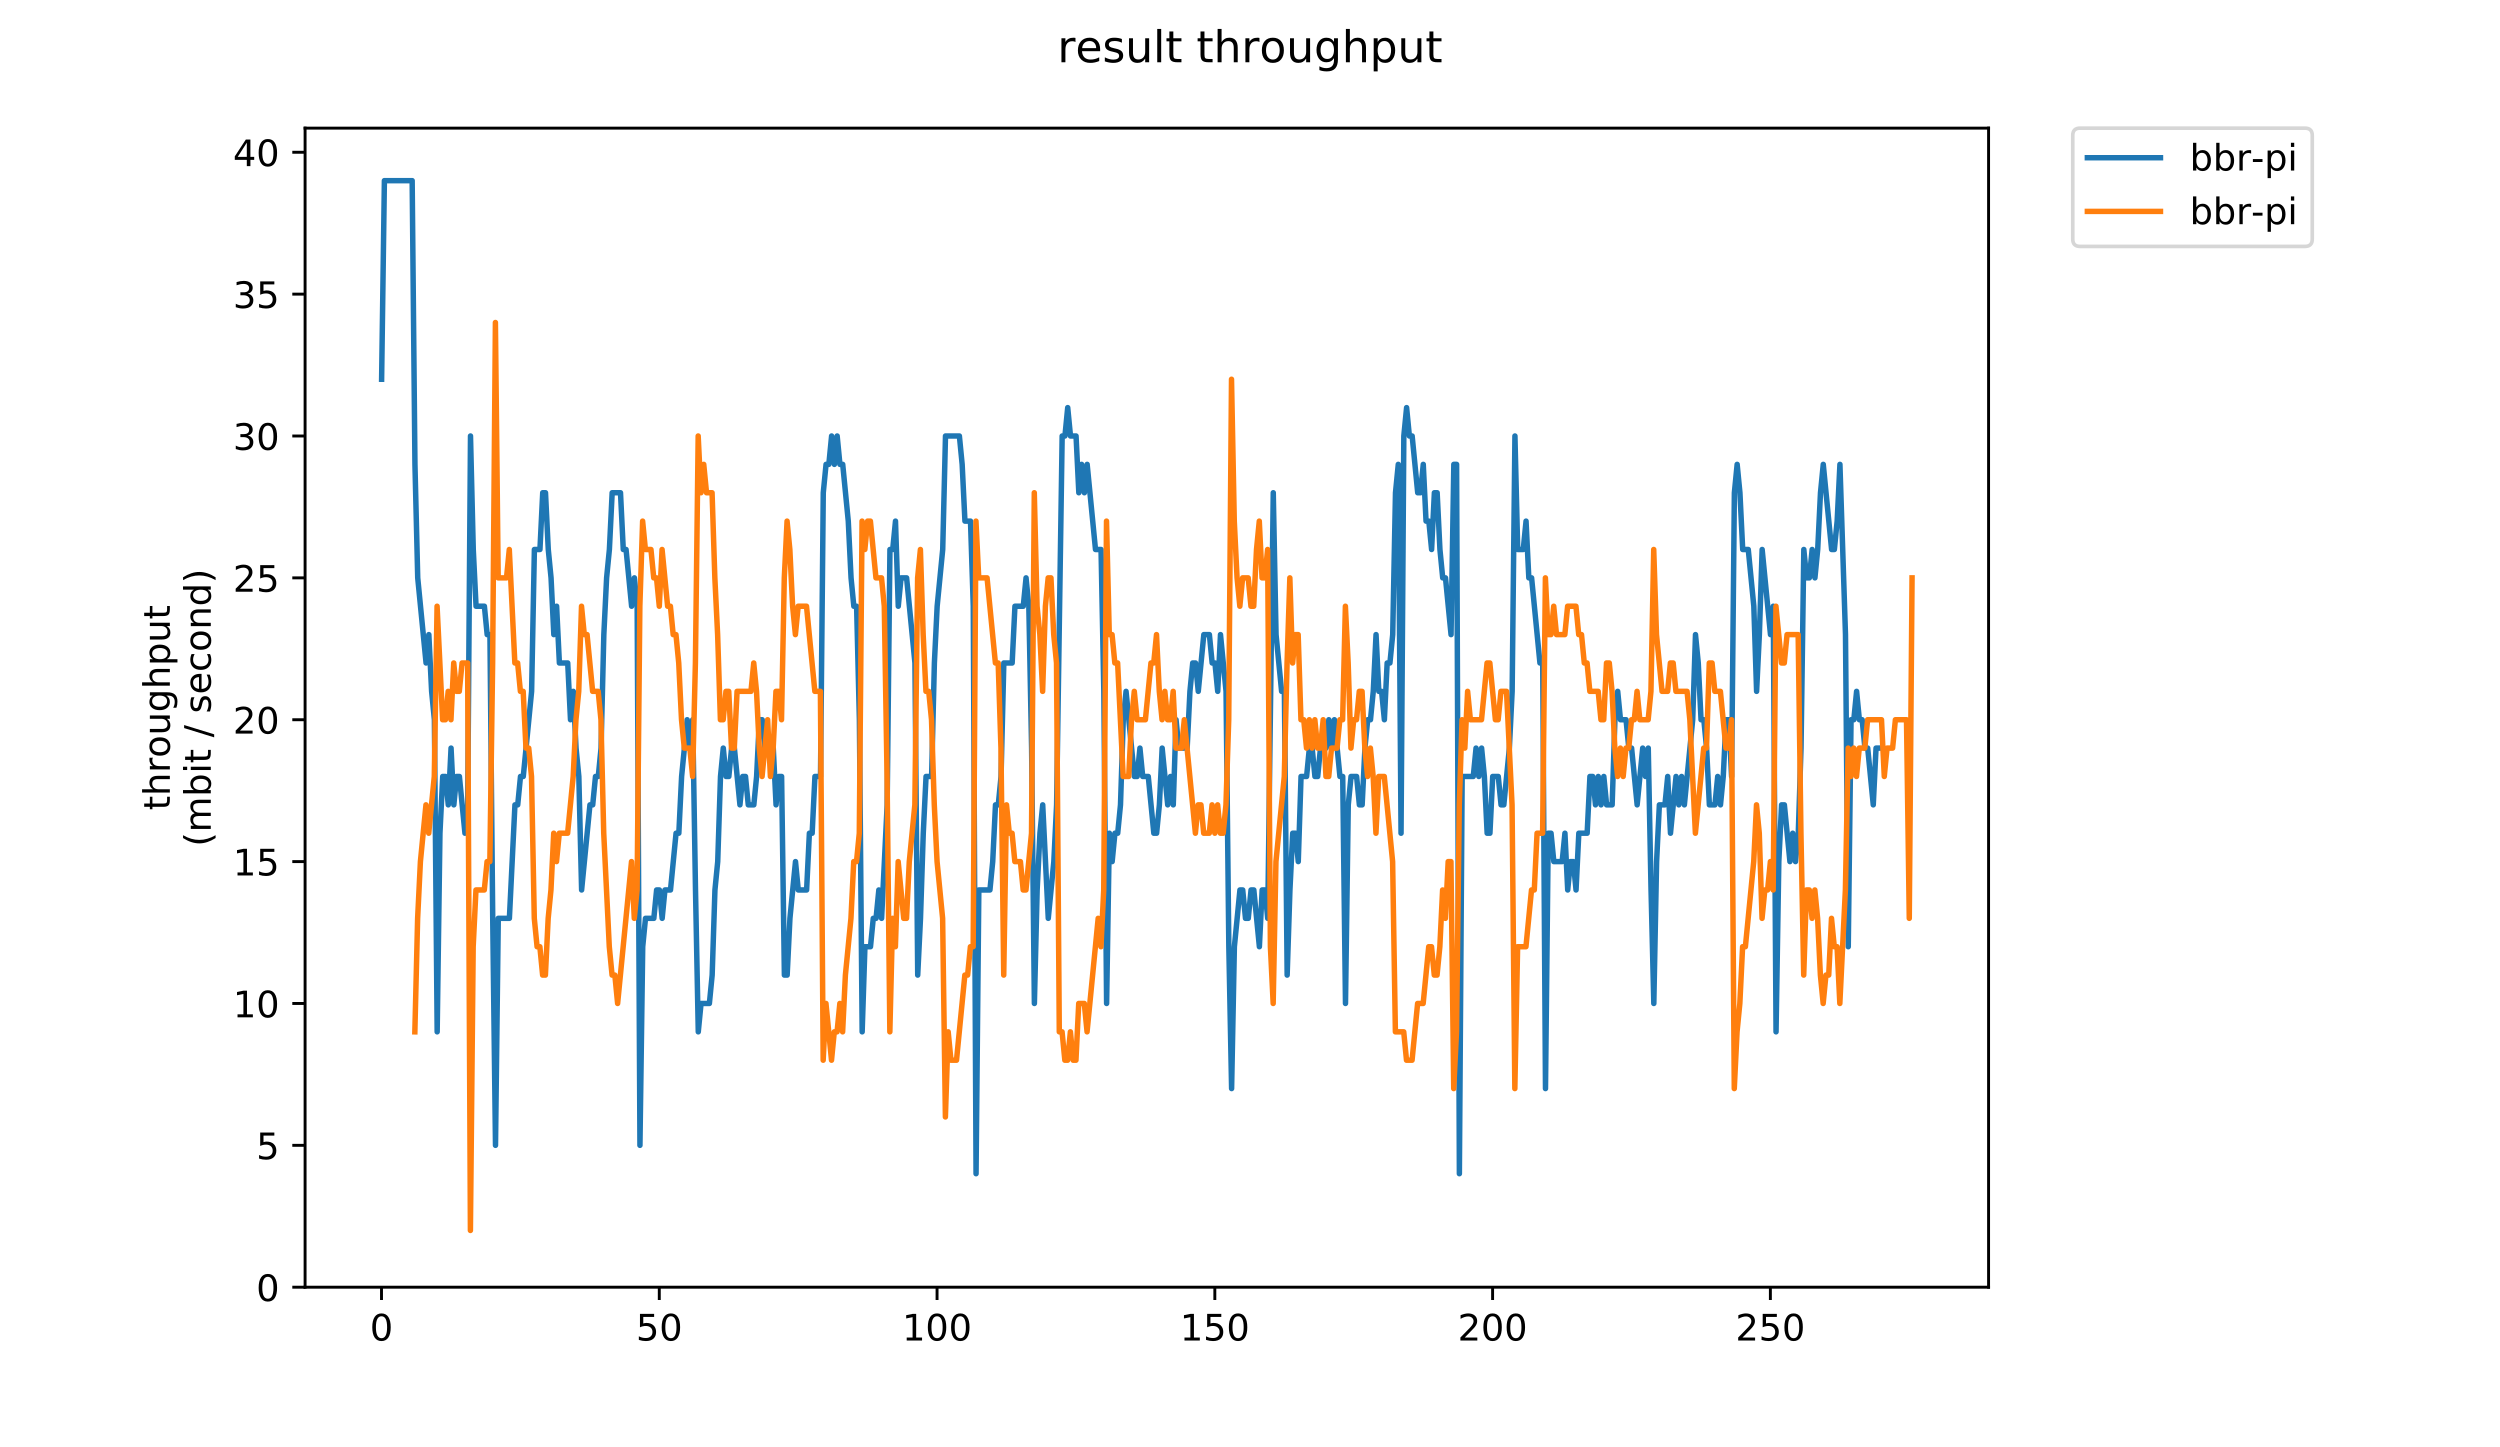 <?xml version="1.0" encoding="utf-8" standalone="no"?>
<!DOCTYPE svg PUBLIC "-//W3C//DTD SVG 1.1//EN"
  "http://www.w3.org/Graphics/SVG/1.1/DTD/svg11.dtd">
<!-- Created with matplotlib (https://matplotlib.org/) -->
<svg height="396pt" version="1.1" viewBox="0 0 684 396" width="684pt" xmlns="http://www.w3.org/2000/svg" xmlns:xlink="http://www.w3.org/1999/xlink">
 <defs>
  <style type="text/css">
*{stroke-linecap:butt;stroke-linejoin:round;}
  </style>
 </defs>
 <g id="figure_1">
  <g id="patch_1">
   <path d="M 0 396 
L 684 396 
L 684 0 
L 0 0 
z
" style="fill:#ffffff;"/>
  </g>
  <g id="axes_1">
   <g id="patch_2">
    <path d="M 83.472 352.174 
L 544.074 352.174 
L 544.074 35.062 
L 83.472 35.062 
z
" style="fill:#ffffff;"/>
   </g>
   <g id="matplotlib.axis_1">
    <g id="xtick_1">
     <g id="line2d_1">
      <defs>
       <path d="M 0 0 
L 0 3.5 
" id="m3397e64ecf" style="stroke:#000000;stroke-width:0.8;"/>
      </defs>
      <g>
       <use style="stroke:#000000;stroke-width:0.8;" x="104.38" xlink:href="#m3397e64ecf" y="352.174"/>
      </g>
     </g>
     <g id="text_1">
      <!-- 0 -->
      <defs>
       <path d="M 31.781 66.406 
Q 24.172 66.406 20.328 58.906 
Q 16.5 51.422 16.5 36.375 
Q 16.5 21.391 20.328 13.891 
Q 24.172 6.391 31.781 6.391 
Q 39.453 6.391 43.281 13.891 
Q 47.125 21.391 47.125 36.375 
Q 47.125 51.422 43.281 58.906 
Q 39.453 66.406 31.781 66.406 
z
M 31.781 74.219 
Q 44.047 74.219 50.516 64.516 
Q 56.984 54.828 56.984 36.375 
Q 56.984 17.969 50.516 8.266 
Q 44.047 -1.422 31.781 -1.422 
Q 19.531 -1.422 13.062 8.266 
Q 6.594 17.969 6.594 36.375 
Q 6.594 54.828 13.062 64.516 
Q 19.531 74.219 31.781 74.219 
z
" id="DejaVuSans-48"/>
      </defs>
      <g transform="translate(101.199 366.773)scale(0.1 -0.1)">
       <use xlink:href="#DejaVuSans-48"/>
      </g>
     </g>
    </g>
    <g id="xtick_2">
     <g id="line2d_2">
      <g>
       <use style="stroke:#000000;stroke-width:0.8;" x="180.379" xlink:href="#m3397e64ecf" y="352.174"/>
      </g>
     </g>
     <g id="text_2">
      <!-- 50 -->
      <defs>
       <path d="M 10.797 72.906 
L 49.516 72.906 
L 49.516 64.594 
L 19.828 64.594 
L 19.828 46.734 
Q 21.969 47.469 24.109 47.828 
Q 26.266 48.188 28.422 48.188 
Q 40.625 48.188 47.75 41.5 
Q 54.891 34.812 54.891 23.391 
Q 54.891 11.625 47.562 5.094 
Q 40.234 -1.422 26.906 -1.422 
Q 22.312 -1.422 17.547 -0.641 
Q 12.797 0.141 7.719 1.703 
L 7.719 11.625 
Q 12.109 9.234 16.797 8.062 
Q 21.484 6.891 26.703 6.891 
Q 35.156 6.891 40.078 11.328 
Q 45.016 15.766 45.016 23.391 
Q 45.016 31 40.078 35.438 
Q 35.156 39.891 26.703 39.891 
Q 22.75 39.891 18.812 39.016 
Q 14.891 38.141 10.797 36.281 
z
" id="DejaVuSans-53"/>
      </defs>
      <g transform="translate(174.016 366.773)scale(0.1 -0.1)">
       <use xlink:href="#DejaVuSans-53"/>
       <use x="63.623" xlink:href="#DejaVuSans-48"/>
      </g>
     </g>
    </g>
    <g id="xtick_3">
     <g id="line2d_3">
      <g>
       <use style="stroke:#000000;stroke-width:0.8;" x="256.378" xlink:href="#m3397e64ecf" y="352.174"/>
      </g>
     </g>
     <g id="text_3">
      <!-- 100 -->
      <defs>
       <path d="M 12.406 8.297 
L 28.516 8.297 
L 28.516 63.922 
L 10.984 60.406 
L 10.984 69.391 
L 28.422 72.906 
L 38.281 72.906 
L 38.281 8.297 
L 54.391 8.297 
L 54.391 0 
L 12.406 0 
z
" id="DejaVuSans-49"/>
      </defs>
      <g transform="translate(246.834 366.773)scale(0.1 -0.1)">
       <use xlink:href="#DejaVuSans-49"/>
       <use x="63.623" xlink:href="#DejaVuSans-48"/>
       <use x="127.246" xlink:href="#DejaVuSans-48"/>
      </g>
     </g>
    </g>
    <g id="xtick_4">
     <g id="line2d_4">
      <g>
       <use style="stroke:#000000;stroke-width:0.8;" x="332.377" xlink:href="#m3397e64ecf" y="352.174"/>
      </g>
     </g>
     <g id="text_4">
      <!-- 150 -->
      <g transform="translate(322.833 366.773)scale(0.1 -0.1)">
       <use xlink:href="#DejaVuSans-49"/>
       <use x="63.623" xlink:href="#DejaVuSans-53"/>
       <use x="127.246" xlink:href="#DejaVuSans-48"/>
      </g>
     </g>
    </g>
    <g id="xtick_5">
     <g id="line2d_5">
      <g>
       <use style="stroke:#000000;stroke-width:0.8;" x="408.376" xlink:href="#m3397e64ecf" y="352.174"/>
      </g>
     </g>
     <g id="text_5">
      <!-- 200 -->
      <defs>
       <path d="M 19.188 8.297 
L 53.609 8.297 
L 53.609 0 
L 7.328 0 
L 7.328 8.297 
Q 12.938 14.109 22.625 23.891 
Q 32.328 33.688 34.812 36.531 
Q 39.547 41.844 41.422 45.531 
Q 43.312 49.219 43.312 52.781 
Q 43.312 58.594 39.234 62.25 
Q 35.156 65.922 28.609 65.922 
Q 23.969 65.922 18.812 64.312 
Q 13.672 62.703 7.812 59.422 
L 7.812 69.391 
Q 13.766 71.781 18.938 73 
Q 24.125 74.219 28.422 74.219 
Q 39.75 74.219 46.484 68.547 
Q 53.219 62.891 53.219 53.422 
Q 53.219 48.922 51.531 44.891 
Q 49.859 40.875 45.406 35.406 
Q 44.188 33.984 37.641 27.219 
Q 31.109 20.453 19.188 8.297 
z
" id="DejaVuSans-50"/>
      </defs>
      <g transform="translate(398.832 366.773)scale(0.1 -0.1)">
       <use xlink:href="#DejaVuSans-50"/>
       <use x="63.623" xlink:href="#DejaVuSans-48"/>
       <use x="127.246" xlink:href="#DejaVuSans-48"/>
      </g>
     </g>
    </g>
    <g id="xtick_6">
     <g id="line2d_6">
      <g>
       <use style="stroke:#000000;stroke-width:0.8;" x="484.375" xlink:href="#m3397e64ecf" y="352.174"/>
      </g>
     </g>
     <g id="text_6">
      <!-- 250 -->
      <g transform="translate(474.831 366.773)scale(0.1 -0.1)">
       <use xlink:href="#DejaVuSans-50"/>
       <use x="63.623" xlink:href="#DejaVuSans-53"/>
       <use x="127.246" xlink:href="#DejaVuSans-48"/>
      </g>
     </g>
    </g>
   </g>
   <g id="matplotlib.axis_2">
    <g id="ytick_1">
     <g id="line2d_7">
      <defs>
       <path d="M 0 0 
L -3.5 0 
" id="mb5663cdf4b" style="stroke:#000000;stroke-width:0.8;"/>
      </defs>
      <g>
       <use style="stroke:#000000;stroke-width:0.8;" x="83.472" xlink:href="#mb5663cdf4b" y="352.174"/>
      </g>
     </g>
     <g id="text_7">
      <!-- 0 -->
      <g transform="translate(70.11 355.973)scale(0.1 -0.1)">
       <use xlink:href="#DejaVuSans-48"/>
      </g>
     </g>
    </g>
    <g id="ytick_2">
     <g id="line2d_8">
      <g>
       <use style="stroke:#000000;stroke-width:0.8;" x="83.472" xlink:href="#mb5663cdf4b" y="313.36"/>
      </g>
     </g>
     <g id="text_8">
      <!-- 5 -->
      <g transform="translate(70.11 317.159)scale(0.1 -0.1)">
       <use xlink:href="#DejaVuSans-53"/>
      </g>
     </g>
    </g>
    <g id="ytick_3">
     <g id="line2d_9">
      <g>
       <use style="stroke:#000000;stroke-width:0.8;" x="83.472" xlink:href="#mb5663cdf4b" y="274.546"/>
      </g>
     </g>
     <g id="text_9">
      <!-- 10 -->
      <g transform="translate(63.747 278.345)scale(0.1 -0.1)">
       <use xlink:href="#DejaVuSans-49"/>
       <use x="63.623" xlink:href="#DejaVuSans-48"/>
      </g>
     </g>
    </g>
    <g id="ytick_4">
     <g id="line2d_10">
      <g>
       <use style="stroke:#000000;stroke-width:0.8;" x="83.472" xlink:href="#mb5663cdf4b" y="235.732"/>
      </g>
     </g>
     <g id="text_10">
      <!-- 15 -->
      <g transform="translate(63.747 239.531)scale(0.1 -0.1)">
       <use xlink:href="#DejaVuSans-49"/>
       <use x="63.623" xlink:href="#DejaVuSans-53"/>
      </g>
     </g>
    </g>
    <g id="ytick_5">
     <g id="line2d_11">
      <g>
       <use style="stroke:#000000;stroke-width:0.8;" x="83.472" xlink:href="#mb5663cdf4b" y="196.918"/>
      </g>
     </g>
     <g id="text_11">
      <!-- 20 -->
      <g transform="translate(63.747 200.717)scale(0.1 -0.1)">
       <use xlink:href="#DejaVuSans-50"/>
       <use x="63.623" xlink:href="#DejaVuSans-48"/>
      </g>
     </g>
    </g>
    <g id="ytick_6">
     <g id="line2d_12">
      <g>
       <use style="stroke:#000000;stroke-width:0.8;" x="83.472" xlink:href="#mb5663cdf4b" y="158.103"/>
      </g>
     </g>
     <g id="text_12">
      <!-- 25 -->
      <g transform="translate(63.747 161.903)scale(0.1 -0.1)">
       <use xlink:href="#DejaVuSans-50"/>
       <use x="63.623" xlink:href="#DejaVuSans-53"/>
      </g>
     </g>
    </g>
    <g id="ytick_7">
     <g id="line2d_13">
      <g>
       <use style="stroke:#000000;stroke-width:0.8;" x="83.472" xlink:href="#mb5663cdf4b" y="119.289"/>
      </g>
     </g>
     <g id="text_13">
      <!-- 30 -->
      <defs>
       <path d="M 40.578 39.312 
Q 47.656 37.797 51.625 33 
Q 55.609 28.219 55.609 21.188 
Q 55.609 10.406 48.188 4.484 
Q 40.766 -1.422 27.094 -1.422 
Q 22.516 -1.422 17.656 -0.516 
Q 12.797 0.391 7.625 2.203 
L 7.625 11.719 
Q 11.719 9.328 16.594 8.109 
Q 21.484 6.891 26.812 6.891 
Q 36.078 6.891 40.938 10.547 
Q 45.797 14.203 45.797 21.188 
Q 45.797 27.641 41.281 31.266 
Q 36.766 34.906 28.719 34.906 
L 20.219 34.906 
L 20.219 43.016 
L 29.109 43.016 
Q 36.375 43.016 40.234 45.922 
Q 44.094 48.828 44.094 54.297 
Q 44.094 59.906 40.109 62.906 
Q 36.141 65.922 28.719 65.922 
Q 24.656 65.922 20.016 65.031 
Q 15.375 64.156 9.812 62.312 
L 9.812 71.094 
Q 15.438 72.656 20.344 73.438 
Q 25.25 74.219 29.594 74.219 
Q 40.828 74.219 47.359 69.109 
Q 53.906 64.016 53.906 55.328 
Q 53.906 49.266 50.438 45.094 
Q 46.969 40.922 40.578 39.312 
z
" id="DejaVuSans-51"/>
      </defs>
      <g transform="translate(63.747 123.088)scale(0.1 -0.1)">
       <use xlink:href="#DejaVuSans-51"/>
       <use x="63.623" xlink:href="#DejaVuSans-48"/>
      </g>
     </g>
    </g>
    <g id="ytick_8">
     <g id="line2d_14">
      <g>
       <use style="stroke:#000000;stroke-width:0.8;" x="83.472" xlink:href="#mb5663cdf4b" y="80.475"/>
      </g>
     </g>
     <g id="text_14">
      <!-- 35 -->
      <g transform="translate(63.747 84.274)scale(0.1 -0.1)">
       <use xlink:href="#DejaVuSans-51"/>
       <use x="63.623" xlink:href="#DejaVuSans-53"/>
      </g>
     </g>
    </g>
    <g id="ytick_9">
     <g id="line2d_15">
      <g>
       <use style="stroke:#000000;stroke-width:0.8;" x="83.472" xlink:href="#mb5663cdf4b" y="41.661"/>
      </g>
     </g>
     <g id="text_15">
      <!-- 40 -->
      <defs>
       <path d="M 37.797 64.312 
L 12.891 25.391 
L 37.797 25.391 
z
M 35.203 72.906 
L 47.609 72.906 
L 47.609 25.391 
L 58.016 25.391 
L 58.016 17.188 
L 47.609 17.188 
L 47.609 0 
L 37.797 0 
L 37.797 17.188 
L 4.891 17.188 
L 4.891 26.703 
z
" id="DejaVuSans-52"/>
      </defs>
      <g transform="translate(63.747 45.46)scale(0.1 -0.1)">
       <use xlink:href="#DejaVuSans-52"/>
       <use x="63.623" xlink:href="#DejaVuSans-48"/>
      </g>
     </g>
    </g>
    <g id="text_16">
     <!-- throughput -->
     <defs>
      <path d="M 18.312 70.219 
L 18.312 54.688 
L 36.812 54.688 
L 36.812 47.703 
L 18.312 47.703 
L 18.312 18.016 
Q 18.312 11.328 20.141 9.422 
Q 21.969 7.516 27.594 7.516 
L 36.812 7.516 
L 36.812 0 
L 27.594 0 
Q 17.188 0 13.234 3.875 
Q 9.281 7.766 9.281 18.016 
L 9.281 47.703 
L 2.688 47.703 
L 2.688 54.688 
L 9.281 54.688 
L 9.281 70.219 
z
" id="DejaVuSans-116"/>
      <path d="M 54.891 33.016 
L 54.891 0 
L 45.906 0 
L 45.906 32.719 
Q 45.906 40.484 42.875 44.328 
Q 39.844 48.188 33.797 48.188 
Q 26.516 48.188 22.312 43.547 
Q 18.109 38.922 18.109 30.906 
L 18.109 0 
L 9.078 0 
L 9.078 75.984 
L 18.109 75.984 
L 18.109 46.188 
Q 21.344 51.125 25.703 53.562 
Q 30.078 56 35.797 56 
Q 45.219 56 50.047 50.172 
Q 54.891 44.344 54.891 33.016 
z
" id="DejaVuSans-104"/>
      <path d="M 41.109 46.297 
Q 39.594 47.172 37.812 47.578 
Q 36.031 48 33.891 48 
Q 26.266 48 22.188 43.047 
Q 18.109 38.094 18.109 28.812 
L 18.109 0 
L 9.078 0 
L 9.078 54.688 
L 18.109 54.688 
L 18.109 46.188 
Q 20.953 51.172 25.484 53.578 
Q 30.031 56 36.531 56 
Q 37.453 56 38.578 55.875 
Q 39.703 55.766 41.062 55.516 
z
" id="DejaVuSans-114"/>
      <path d="M 30.609 48.391 
Q 23.391 48.391 19.188 42.75 
Q 14.984 37.109 14.984 27.297 
Q 14.984 17.484 19.156 11.844 
Q 23.344 6.203 30.609 6.203 
Q 37.797 6.203 41.984 11.859 
Q 46.188 17.531 46.188 27.297 
Q 46.188 37.016 41.984 42.703 
Q 37.797 48.391 30.609 48.391 
z
M 30.609 56 
Q 42.328 56 49.016 48.375 
Q 55.719 40.766 55.719 27.297 
Q 55.719 13.875 49.016 6.219 
Q 42.328 -1.422 30.609 -1.422 
Q 18.844 -1.422 12.172 6.219 
Q 5.516 13.875 5.516 27.297 
Q 5.516 40.766 12.172 48.375 
Q 18.844 56 30.609 56 
z
" id="DejaVuSans-111"/>
      <path d="M 8.5 21.578 
L 8.5 54.688 
L 17.484 54.688 
L 17.484 21.922 
Q 17.484 14.156 20.5 10.266 
Q 23.531 6.391 29.594 6.391 
Q 36.859 6.391 41.078 11.031 
Q 45.312 15.672 45.312 23.688 
L 45.312 54.688 
L 54.297 54.688 
L 54.297 0 
L 45.312 0 
L 45.312 8.406 
Q 42.047 3.422 37.719 1 
Q 33.406 -1.422 27.688 -1.422 
Q 18.266 -1.422 13.375 4.438 
Q 8.5 10.297 8.5 21.578 
z
M 31.109 56 
z
" id="DejaVuSans-117"/>
      <path d="M 45.406 27.984 
Q 45.406 37.75 41.375 43.109 
Q 37.359 48.484 30.078 48.484 
Q 22.859 48.484 18.828 43.109 
Q 14.797 37.75 14.797 27.984 
Q 14.797 18.266 18.828 12.891 
Q 22.859 7.516 30.078 7.516 
Q 37.359 7.516 41.375 12.891 
Q 45.406 18.266 45.406 27.984 
z
M 54.391 6.781 
Q 54.391 -7.172 48.188 -13.984 
Q 42 -20.797 29.203 -20.797 
Q 24.469 -20.797 20.266 -20.094 
Q 16.062 -19.391 12.109 -17.922 
L 12.109 -9.188 
Q 16.062 -11.328 19.922 -12.344 
Q 23.781 -13.375 27.781 -13.375 
Q 36.625 -13.375 41.016 -8.766 
Q 45.406 -4.156 45.406 5.172 
L 45.406 9.625 
Q 42.625 4.781 38.281 2.391 
Q 33.938 0 27.875 0 
Q 17.828 0 11.672 7.656 
Q 5.516 15.328 5.516 27.984 
Q 5.516 40.672 11.672 48.328 
Q 17.828 56 27.875 56 
Q 33.938 56 38.281 53.609 
Q 42.625 51.219 45.406 46.391 
L 45.406 54.688 
L 54.391 54.688 
z
" id="DejaVuSans-103"/>
      <path d="M 18.109 8.203 
L 18.109 -20.797 
L 9.078 -20.797 
L 9.078 54.688 
L 18.109 54.688 
L 18.109 46.391 
Q 20.953 51.266 25.266 53.625 
Q 29.594 56 35.594 56 
Q 45.562 56 51.781 48.094 
Q 58.016 40.188 58.016 27.297 
Q 58.016 14.406 51.781 6.484 
Q 45.562 -1.422 35.594 -1.422 
Q 29.594 -1.422 25.266 0.953 
Q 20.953 3.328 18.109 8.203 
z
M 48.688 27.297 
Q 48.688 37.203 44.609 42.844 
Q 40.531 48.484 33.406 48.484 
Q 26.266 48.484 22.188 42.844 
Q 18.109 37.203 18.109 27.297 
Q 18.109 17.391 22.188 11.75 
Q 26.266 6.109 33.406 6.109 
Q 40.531 6.109 44.609 11.75 
Q 48.688 17.391 48.688 27.297 
z
" id="DejaVuSans-112"/>
     </defs>
     <g transform="translate(46.47 221.675)rotate(-90)scale(0.1 -0.1)">
      <use xlink:href="#DejaVuSans-116"/>
      <use x="39.209" xlink:href="#DejaVuSans-104"/>
      <use x="102.588" xlink:href="#DejaVuSans-114"/>
      <use x="143.67" xlink:href="#DejaVuSans-111"/>
      <use x="204.852" xlink:href="#DejaVuSans-117"/>
      <use x="268.23" xlink:href="#DejaVuSans-103"/>
      <use x="331.707" xlink:href="#DejaVuSans-104"/>
      <use x="395.086" xlink:href="#DejaVuSans-112"/>
      <use x="458.562" xlink:href="#DejaVuSans-117"/>
      <use x="521.941" xlink:href="#DejaVuSans-116"/>
     </g>
     <!-- (mbit / second) -->
     <defs>
      <path d="M 31 75.875 
Q 24.469 64.656 21.281 53.656 
Q 18.109 42.672 18.109 31.391 
Q 18.109 20.125 21.312 9.062 
Q 24.516 -2 31 -13.188 
L 23.188 -13.188 
Q 15.875 -1.703 12.234 9.375 
Q 8.594 20.453 8.594 31.391 
Q 8.594 42.281 12.203 53.312 
Q 15.828 64.359 23.188 75.875 
z
" id="DejaVuSans-40"/>
      <path d="M 52 44.188 
Q 55.375 50.25 60.062 53.125 
Q 64.75 56 71.094 56 
Q 79.641 56 84.281 50.016 
Q 88.922 44.047 88.922 33.016 
L 88.922 0 
L 79.891 0 
L 79.891 32.719 
Q 79.891 40.578 77.094 44.375 
Q 74.312 48.188 68.609 48.188 
Q 61.625 48.188 57.562 43.547 
Q 53.516 38.922 53.516 30.906 
L 53.516 0 
L 44.484 0 
L 44.484 32.719 
Q 44.484 40.625 41.703 44.406 
Q 38.922 48.188 33.109 48.188 
Q 26.219 48.188 22.156 43.531 
Q 18.109 38.875 18.109 30.906 
L 18.109 0 
L 9.078 0 
L 9.078 54.688 
L 18.109 54.688 
L 18.109 46.188 
Q 21.188 51.219 25.484 53.609 
Q 29.781 56 35.688 56 
Q 41.656 56 45.828 52.969 
Q 50 49.953 52 44.188 
z
" id="DejaVuSans-109"/>
      <path d="M 48.688 27.297 
Q 48.688 37.203 44.609 42.844 
Q 40.531 48.484 33.406 48.484 
Q 26.266 48.484 22.188 42.844 
Q 18.109 37.203 18.109 27.297 
Q 18.109 17.391 22.188 11.75 
Q 26.266 6.109 33.406 6.109 
Q 40.531 6.109 44.609 11.75 
Q 48.688 17.391 48.688 27.297 
z
M 18.109 46.391 
Q 20.953 51.266 25.266 53.625 
Q 29.594 56 35.594 56 
Q 45.562 56 51.781 48.094 
Q 58.016 40.188 58.016 27.297 
Q 58.016 14.406 51.781 6.484 
Q 45.562 -1.422 35.594 -1.422 
Q 29.594 -1.422 25.266 0.953 
Q 20.953 3.328 18.109 8.203 
L 18.109 0 
L 9.078 0 
L 9.078 75.984 
L 18.109 75.984 
z
" id="DejaVuSans-98"/>
      <path d="M 9.422 54.688 
L 18.406 54.688 
L 18.406 0 
L 9.422 0 
z
M 9.422 75.984 
L 18.406 75.984 
L 18.406 64.594 
L 9.422 64.594 
z
" id="DejaVuSans-105"/>
      <path id="DejaVuSans-32"/>
      <path d="M 25.391 72.906 
L 33.688 72.906 
L 8.297 -9.281 
L 0 -9.281 
z
" id="DejaVuSans-47"/>
      <path d="M 44.281 53.078 
L 44.281 44.578 
Q 40.484 46.531 36.375 47.5 
Q 32.281 48.484 27.875 48.484 
Q 21.188 48.484 17.844 46.438 
Q 14.5 44.391 14.5 40.281 
Q 14.5 37.156 16.891 35.375 
Q 19.281 33.594 26.516 31.984 
L 29.594 31.297 
Q 39.156 29.25 43.188 25.516 
Q 47.219 21.781 47.219 15.094 
Q 47.219 7.469 41.188 3.016 
Q 35.156 -1.422 24.609 -1.422 
Q 20.219 -1.422 15.453 -0.562 
Q 10.688 0.297 5.422 2 
L 5.422 11.281 
Q 10.406 8.688 15.234 7.391 
Q 20.062 6.109 24.812 6.109 
Q 31.156 6.109 34.562 8.281 
Q 37.984 10.453 37.984 14.406 
Q 37.984 18.062 35.516 20.016 
Q 33.062 21.969 24.703 23.781 
L 21.578 24.516 
Q 13.234 26.266 9.516 29.906 
Q 5.812 33.547 5.812 39.891 
Q 5.812 47.609 11.281 51.797 
Q 16.75 56 26.812 56 
Q 31.781 56 36.172 55.266 
Q 40.578 54.547 44.281 53.078 
z
" id="DejaVuSans-115"/>
      <path d="M 56.203 29.594 
L 56.203 25.203 
L 14.891 25.203 
Q 15.484 15.922 20.484 11.062 
Q 25.484 6.203 34.422 6.203 
Q 39.594 6.203 44.453 7.469 
Q 49.312 8.734 54.109 11.281 
L 54.109 2.781 
Q 49.266 0.734 44.188 -0.344 
Q 39.109 -1.422 33.891 -1.422 
Q 20.797 -1.422 13.156 6.188 
Q 5.516 13.812 5.516 26.812 
Q 5.516 40.234 12.766 48.109 
Q 20.016 56 32.328 56 
Q 43.359 56 49.781 48.891 
Q 56.203 41.797 56.203 29.594 
z
M 47.219 32.234 
Q 47.125 39.594 43.094 43.984 
Q 39.062 48.391 32.422 48.391 
Q 24.906 48.391 20.391 44.141 
Q 15.875 39.891 15.188 32.172 
z
" id="DejaVuSans-101"/>
      <path d="M 48.781 52.594 
L 48.781 44.188 
Q 44.969 46.297 41.141 47.344 
Q 37.312 48.391 33.406 48.391 
Q 24.656 48.391 19.812 42.844 
Q 14.984 37.312 14.984 27.297 
Q 14.984 17.281 19.812 11.734 
Q 24.656 6.203 33.406 6.203 
Q 37.312 6.203 41.141 7.25 
Q 44.969 8.297 48.781 10.406 
L 48.781 2.094 
Q 45.016 0.344 40.984 -0.531 
Q 36.969 -1.422 32.422 -1.422 
Q 20.062 -1.422 12.781 6.344 
Q 5.516 14.109 5.516 27.297 
Q 5.516 40.672 12.859 48.328 
Q 20.219 56 33.016 56 
Q 37.156 56 41.109 55.141 
Q 45.062 54.297 48.781 52.594 
z
" id="DejaVuSans-99"/>
      <path d="M 54.891 33.016 
L 54.891 0 
L 45.906 0 
L 45.906 32.719 
Q 45.906 40.484 42.875 44.328 
Q 39.844 48.188 33.797 48.188 
Q 26.516 48.188 22.312 43.547 
Q 18.109 38.922 18.109 30.906 
L 18.109 0 
L 9.078 0 
L 9.078 54.688 
L 18.109 54.688 
L 18.109 46.188 
Q 21.344 51.125 25.703 53.562 
Q 30.078 56 35.797 56 
Q 45.219 56 50.047 50.172 
Q 54.891 44.344 54.891 33.016 
z
" id="DejaVuSans-110"/>
      <path d="M 45.406 46.391 
L 45.406 75.984 
L 54.391 75.984 
L 54.391 0 
L 45.406 0 
L 45.406 8.203 
Q 42.578 3.328 38.25 0.953 
Q 33.938 -1.422 27.875 -1.422 
Q 17.969 -1.422 11.734 6.484 
Q 5.516 14.406 5.516 27.297 
Q 5.516 40.188 11.734 48.094 
Q 17.969 56 27.875 56 
Q 33.938 56 38.25 53.625 
Q 42.578 51.266 45.406 46.391 
z
M 14.797 27.297 
Q 14.797 17.391 18.875 11.75 
Q 22.953 6.109 30.078 6.109 
Q 37.203 6.109 41.297 11.75 
Q 45.406 17.391 45.406 27.297 
Q 45.406 37.203 41.297 42.844 
Q 37.203 48.484 30.078 48.484 
Q 22.953 48.484 18.875 42.844 
Q 14.797 37.203 14.797 27.297 
z
" id="DejaVuSans-100"/>
      <path d="M 8.016 75.875 
L 15.828 75.875 
Q 23.141 64.359 26.781 53.312 
Q 30.422 42.281 30.422 31.391 
Q 30.422 20.453 26.781 9.375 
Q 23.141 -1.703 15.828 -13.188 
L 8.016 -13.188 
Q 14.5 -2 17.703 9.062 
Q 20.906 20.125 20.906 31.391 
Q 20.906 42.672 17.703 53.656 
Q 14.5 64.656 8.016 75.875 
z
" id="DejaVuSans-41"/>
     </defs>
     <g transform="translate(57.668 231.609)rotate(-90)scale(0.1 -0.1)">
      <use xlink:href="#DejaVuSans-40"/>
      <use x="39.014" xlink:href="#DejaVuSans-109"/>
      <use x="136.426" xlink:href="#DejaVuSans-98"/>
      <use x="199.902" xlink:href="#DejaVuSans-105"/>
      <use x="227.686" xlink:href="#DejaVuSans-116"/>
      <use x="266.895" xlink:href="#DejaVuSans-32"/>
      <use x="298.682" xlink:href="#DejaVuSans-47"/>
      <use x="332.373" xlink:href="#DejaVuSans-32"/>
      <use x="364.16" xlink:href="#DejaVuSans-115"/>
      <use x="416.26" xlink:href="#DejaVuSans-101"/>
      <use x="477.783" xlink:href="#DejaVuSans-99"/>
      <use x="532.764" xlink:href="#DejaVuSans-111"/>
      <use x="593.945" xlink:href="#DejaVuSans-110"/>
      <use x="657.324" xlink:href="#DejaVuSans-100"/>
      <use x="720.801" xlink:href="#DejaVuSans-41"/>
     </g>
    </g>
   </g>
   <g id="line2d_16">
    <path clip-path="url(#p3a746ef21b)" d="M 104.409 103.764 
L 105.169 49.424 
L 112.769 49.424 
L 113.529 127.052 
L 114.289 158.103 
L 116.569 181.392 
L 117.329 173.629 
L 118.089 189.155 
L 118.849 196.918 
L 119.609 282.309 
L 120.369 227.969 
L 121.129 212.443 
L 121.889 212.443 
L 122.649 220.206 
L 123.409 204.68 
L 124.169 220.206 
L 124.929 212.443 
L 125.689 212.443 
L 127.208 227.969 
L 127.968 220.206 
L 128.728 119.289 
L 129.488 150.341 
L 130.248 165.866 
L 132.528 165.866 
L 133.288 173.629 
L 134.048 173.629 
L 134.808 251.257 
L 135.568 313.36 
L 136.328 251.257 
L 139.368 251.257 
L 140.888 220.206 
L 141.648 220.206 
L 142.408 212.443 
L 143.168 212.443 
L 145.448 189.155 
L 146.208 150.341 
L 147.728 150.341 
L 148.488 134.815 
L 149.248 134.815 
L 150.008 150.341 
L 150.768 158.103 
L 151.528 173.629 
L 152.288 165.866 
L 153.048 181.392 
L 155.328 181.392 
L 156.088 196.918 
L 156.848 189.155 
L 157.608 204.68 
L 158.368 212.443 
L 159.128 243.495 
L 161.408 220.206 
L 162.168 220.206 
L 162.928 212.443 
L 163.688 212.443 
L 164.448 204.68 
L 165.208 173.629 
L 165.968 158.103 
L 166.728 150.341 
L 167.488 134.815 
L 169.768 134.815 
L 170.528 150.341 
L 171.288 150.341 
L 172.808 165.866 
L 173.568 158.103 
L 174.328 165.866 
L 175.088 313.36 
L 175.848 259.02 
L 176.608 251.257 
L 178.888 251.257 
L 179.648 243.495 
L 180.408 243.495 
L 181.168 251.257 
L 181.928 243.495 
L 183.448 243.495 
L 184.968 227.969 
L 185.728 227.969 
L 186.488 212.443 
L 188.008 196.918 
L 188.768 204.68 
L 189.528 196.918 
L 190.288 243.495 
L 191.048 282.309 
L 191.808 274.546 
L 194.088 274.546 
L 194.848 266.783 
L 195.608 243.495 
L 196.368 235.732 
L 197.128 212.443 
L 197.888 204.68 
L 198.648 212.443 
L 199.408 212.443 
L 200.168 204.68 
L 200.928 204.68 
L 202.447 220.206 
L 203.207 212.443 
L 203.967 212.443 
L 204.727 220.206 
L 206.247 220.206 
L 207.007 212.443 
L 207.767 196.918 
L 208.527 196.918 
L 209.287 204.68 
L 211.567 204.68 
L 212.327 220.206 
L 213.087 212.443 
L 213.847 212.443 
L 214.607 266.783 
L 215.367 266.783 
L 216.127 251.257 
L 217.647 235.732 
L 218.407 243.495 
L 220.687 243.495 
L 221.447 227.969 
L 222.207 227.969 
L 222.967 212.443 
L 224.487 212.443 
L 225.247 134.815 
L 226.007 127.052 
L 226.767 127.052 
L 227.527 119.289 
L 228.287 127.052 
L 229.047 119.289 
L 229.807 127.052 
L 230.567 127.052 
L 232.087 142.578 
L 232.847 158.103 
L 233.607 165.866 
L 234.367 165.866 
L 235.127 196.918 
L 235.887 282.309 
L 236.647 259.02 
L 238.167 259.02 
L 238.927 251.257 
L 239.687 251.257 
L 240.447 243.495 
L 241.207 251.257 
L 242.727 220.206 
L 243.487 150.341 
L 244.247 150.341 
L 245.007 142.578 
L 245.767 165.866 
L 246.527 158.103 
L 248.047 158.103 
L 250.327 181.392 
L 251.087 266.783 
L 251.847 251.257 
L 252.607 227.969 
L 253.367 212.443 
L 254.887 212.443 
L 255.647 181.392 
L 256.407 165.866 
L 257.927 150.341 
L 258.687 119.289 
L 262.487 119.289 
L 263.247 127.052 
L 264.007 142.578 
L 265.527 142.578 
L 266.287 165.866 
L 267.047 321.123 
L 267.807 243.495 
L 270.847 243.495 
L 271.607 235.732 
L 272.367 220.206 
L 273.127 220.206 
L 273.887 212.443 
L 274.647 181.392 
L 276.927 181.392 
L 277.687 165.866 
L 279.966 165.866 
L 280.726 158.103 
L 281.486 165.866 
L 282.246 204.68 
L 283.006 274.546 
L 283.766 243.495 
L 284.526 227.969 
L 285.286 220.206 
L 286.806 251.257 
L 288.326 235.732 
L 289.086 220.206 
L 290.606 119.289 
L 291.366 119.289 
L 292.126 111.526 
L 292.886 119.289 
L 294.406 119.289 
L 295.166 134.815 
L 295.926 127.052 
L 296.686 134.815 
L 297.446 127.052 
L 299.726 150.341 
L 301.246 150.341 
L 302.006 189.155 
L 302.766 274.546 
L 303.526 227.969 
L 304.286 235.732 
L 305.046 227.969 
L 305.806 227.969 
L 306.566 220.206 
L 307.326 196.918 
L 308.086 189.155 
L 310.366 212.443 
L 311.126 212.443 
L 311.886 204.68 
L 312.646 212.443 
L 314.166 212.443 
L 315.686 227.969 
L 316.446 227.969 
L 317.206 220.206 
L 317.966 204.68 
L 319.486 220.206 
L 320.246 212.443 
L 321.006 220.206 
L 321.766 196.918 
L 322.526 204.68 
L 324.806 204.68 
L 325.566 189.155 
L 326.326 181.392 
L 327.086 181.392 
L 327.846 189.155 
L 329.366 173.629 
L 330.886 173.629 
L 331.646 181.392 
L 332.406 181.392 
L 333.166 189.155 
L 333.926 173.629 
L 335.446 189.155 
L 336.206 259.02 
L 336.966 297.834 
L 337.726 259.02 
L 339.246 243.495 
L 340.006 243.495 
L 340.766 251.257 
L 341.526 251.257 
L 342.286 243.495 
L 343.046 243.495 
L 344.566 259.02 
L 345.326 243.495 
L 346.086 243.495 
L 346.846 251.257 
L 348.366 134.815 
L 349.126 173.629 
L 350.646 189.155 
L 351.406 189.155 
L 352.166 266.783 
L 352.926 243.495 
L 353.686 227.969 
L 354.446 227.969 
L 355.206 235.732 
L 355.965 212.443 
L 357.485 212.443 
L 358.245 204.68 
L 359.005 204.68 
L 359.765 212.443 
L 360.525 212.443 
L 361.285 204.68 
L 362.805 204.68 
L 363.565 196.918 
L 364.325 204.68 
L 365.085 196.918 
L 366.605 212.443 
L 367.365 212.443 
L 368.125 274.546 
L 368.885 220.206 
L 369.645 212.443 
L 371.165 212.443 
L 371.925 220.206 
L 372.685 220.206 
L 373.445 204.68 
L 374.205 196.918 
L 374.965 196.918 
L 375.725 189.155 
L 376.485 173.629 
L 377.245 189.155 
L 378.005 189.155 
L 378.765 196.918 
L 379.525 181.392 
L 380.285 181.392 
L 381.045 173.629 
L 381.805 134.815 
L 382.565 127.052 
L 383.325 227.969 
L 384.085 119.289 
L 384.845 111.526 
L 385.605 119.289 
L 386.365 119.289 
L 387.885 134.815 
L 388.645 134.815 
L 389.405 127.052 
L 390.165 142.578 
L 390.925 142.578 
L 391.685 150.341 
L 392.445 134.815 
L 393.205 134.815 
L 393.965 150.341 
L 394.725 158.103 
L 395.485 158.103 
L 397.005 173.629 
L 397.765 127.052 
L 398.525 127.052 
L 399.285 321.123 
L 400.045 212.443 
L 403.085 212.443 
L 403.845 204.68 
L 404.605 212.443 
L 405.365 204.68 
L 406.125 212.443 
L 406.885 227.969 
L 407.645 227.969 
L 408.405 212.443 
L 409.925 212.443 
L 410.685 220.206 
L 411.445 220.206 
L 412.965 204.68 
L 413.725 189.155 
L 414.485 119.289 
L 415.245 150.341 
L 416.765 150.341 
L 417.525 142.578 
L 418.285 158.103 
L 419.045 158.103 
L 421.325 181.392 
L 422.085 181.392 
L 422.845 297.834 
L 423.605 227.969 
L 424.365 227.969 
L 425.125 235.732 
L 427.405 235.732 
L 428.165 227.969 
L 428.925 243.495 
L 429.685 235.732 
L 430.445 235.732 
L 431.205 243.495 
L 431.965 227.969 
L 434.244 227.969 
L 435.004 212.443 
L 435.764 212.443 
L 436.524 220.206 
L 437.284 212.443 
L 438.044 220.206 
L 438.804 212.443 
L 439.564 220.206 
L 441.084 220.206 
L 441.844 196.918 
L 442.604 189.155 
L 443.364 196.918 
L 444.884 196.918 
L 445.644 204.68 
L 446.404 204.68 
L 447.924 220.206 
L 449.444 204.68 
L 450.204 212.443 
L 450.964 204.68 
L 451.724 243.495 
L 452.484 274.546 
L 453.244 235.732 
L 454.004 220.206 
L 455.524 220.206 
L 456.284 212.443 
L 457.044 227.969 
L 458.564 212.443 
L 459.324 220.206 
L 460.084 212.443 
L 460.844 220.206 
L 463.124 196.918 
L 463.884 173.629 
L 464.644 181.392 
L 465.404 196.918 
L 466.164 196.918 
L 466.924 204.68 
L 467.684 220.206 
L 469.204 220.206 
L 469.964 212.443 
L 470.724 220.206 
L 471.484 212.443 
L 472.244 196.918 
L 473.004 196.918 
L 473.764 212.443 
L 474.524 134.815 
L 475.284 127.052 
L 476.044 134.815 
L 476.804 150.341 
L 478.324 150.341 
L 479.844 165.866 
L 480.604 189.155 
L 481.364 173.629 
L 482.124 150.341 
L 484.404 173.629 
L 485.164 165.866 
L 485.924 282.309 
L 486.684 235.732 
L 487.444 220.206 
L 488.204 220.206 
L 489.724 235.732 
L 490.484 227.969 
L 491.244 235.732 
L 492.004 227.969 
L 492.764 204.68 
L 493.524 150.341 
L 494.284 158.103 
L 495.044 158.103 
L 495.804 150.341 
L 496.564 158.103 
L 497.324 150.341 
L 498.084 134.815 
L 498.844 127.052 
L 501.124 150.341 
L 501.884 150.341 
L 502.644 142.578 
L 503.404 127.052 
L 504.924 173.629 
L 505.684 259.02 
L 506.444 196.918 
L 507.204 196.918 
L 507.964 189.155 
L 508.724 196.918 
L 509.483 196.918 
L 510.243 204.68 
L 511.003 204.68 
L 512.523 220.206 
L 513.283 204.68 
L 514.043 204.68 
L 514.043 204.68 
" style="fill:none;stroke:#1f77b4;stroke-linecap:square;stroke-width:1.5;"/>
   </g>
   <g id="line2d_17">
    <path clip-path="url(#p3a746ef21b)" d="M 113.503 282.309 
L 114.263 251.257 
L 115.023 235.732 
L 116.543 220.206 
L 117.303 227.969 
L 118.823 212.443 
L 119.583 165.866 
L 121.103 196.918 
L 121.863 196.918 
L 122.623 189.155 
L 123.383 196.918 
L 124.143 181.392 
L 124.903 189.155 
L 125.663 189.155 
L 126.423 181.392 
L 127.943 181.392 
L 128.703 336.649 
L 129.463 259.02 
L 130.223 243.495 
L 132.503 243.495 
L 133.263 235.732 
L 134.023 235.732 
L 134.783 181.392 
L 135.543 88.238 
L 136.303 158.103 
L 138.582 158.103 
L 139.342 150.341 
L 140.862 181.392 
L 141.622 181.392 
L 142.382 189.155 
L 143.142 189.155 
L 143.902 204.68 
L 144.662 204.68 
L 145.422 212.443 
L 146.182 251.257 
L 146.942 259.02 
L 147.702 259.02 
L 148.462 266.783 
L 149.222 266.783 
L 149.982 251.257 
L 150.742 243.495 
L 151.502 227.969 
L 152.262 235.732 
L 153.022 227.969 
L 155.302 227.969 
L 156.822 212.443 
L 157.582 196.918 
L 158.342 189.155 
L 159.102 165.866 
L 159.862 173.629 
L 160.622 173.629 
L 162.142 189.155 
L 163.662 189.155 
L 164.422 196.918 
L 165.182 227.969 
L 166.702 259.02 
L 167.462 266.783 
L 168.222 266.783 
L 168.982 274.546 
L 172.782 235.732 
L 173.542 251.257 
L 174.302 243.495 
L 175.062 165.866 
L 175.822 142.578 
L 176.582 150.341 
L 178.102 150.341 
L 178.862 158.103 
L 179.622 158.103 
L 180.382 165.866 
L 181.142 150.341 
L 182.662 165.866 
L 183.422 165.866 
L 184.182 173.629 
L 184.942 173.629 
L 185.702 181.392 
L 186.462 196.918 
L 187.222 204.68 
L 188.742 204.68 
L 189.502 212.443 
L 190.262 181.392 
L 191.022 119.289 
L 191.782 134.815 
L 192.542 127.052 
L 193.302 134.815 
L 194.822 134.815 
L 195.582 158.103 
L 196.342 173.629 
L 197.102 196.918 
L 197.862 196.918 
L 198.622 189.155 
L 199.382 189.155 
L 200.142 204.68 
L 200.902 204.68 
L 201.662 189.155 
L 205.462 189.155 
L 206.222 181.392 
L 206.982 189.155 
L 207.742 204.68 
L 208.502 212.443 
L 210.022 196.918 
L 210.782 212.443 
L 211.542 204.68 
L 212.302 189.155 
L 213.062 189.155 
L 213.822 196.918 
L 214.582 158.103 
L 215.341 142.578 
L 216.101 150.341 
L 216.861 165.866 
L 217.621 173.629 
L 218.381 165.866 
L 220.661 165.866 
L 222.941 189.155 
L 224.461 189.155 
L 225.221 290.072 
L 225.981 274.546 
L 227.501 290.072 
L 228.261 282.309 
L 229.021 282.309 
L 229.781 274.546 
L 230.541 282.309 
L 231.301 266.783 
L 232.821 251.257 
L 233.581 235.732 
L 234.341 235.732 
L 235.101 227.969 
L 235.861 142.578 
L 236.621 150.341 
L 237.381 142.578 
L 238.141 142.578 
L 239.661 158.103 
L 241.181 158.103 
L 241.941 165.866 
L 242.701 212.443 
L 243.461 282.309 
L 244.221 251.257 
L 244.981 259.02 
L 245.741 235.732 
L 247.261 251.257 
L 248.021 251.257 
L 248.781 235.732 
L 250.301 220.206 
L 251.061 158.103 
L 251.821 150.341 
L 252.581 173.629 
L 253.341 189.155 
L 254.101 189.155 
L 254.861 196.918 
L 255.621 220.206 
L 256.381 235.732 
L 257.901 251.257 
L 258.661 305.597 
L 259.421 282.309 
L 260.181 290.072 
L 261.701 290.072 
L 263.981 266.783 
L 264.741 266.783 
L 265.501 259.02 
L 266.261 259.02 
L 267.021 142.578 
L 267.781 158.103 
L 270.061 158.103 
L 272.341 181.392 
L 273.101 181.392 
L 273.861 204.68 
L 274.621 266.783 
L 275.381 220.206 
L 276.141 227.969 
L 276.901 227.969 
L 277.661 235.732 
L 279.181 235.732 
L 279.941 243.495 
L 280.701 243.495 
L 282.221 227.969 
L 282.981 134.815 
L 283.741 165.866 
L 284.501 173.629 
L 285.261 189.155 
L 286.021 165.866 
L 286.781 158.103 
L 287.541 158.103 
L 288.301 173.629 
L 289.061 181.392 
L 289.821 282.309 
L 290.581 282.309 
L 291.34 290.072 
L 292.1 290.072 
L 292.86 282.309 
L 293.62 290.072 
L 294.38 290.072 
L 295.14 274.546 
L 296.66 274.546 
L 297.42 282.309 
L 300.46 251.257 
L 301.22 259.02 
L 301.98 243.495 
L 302.74 142.578 
L 303.5 173.629 
L 304.26 173.629 
L 305.02 181.392 
L 305.78 181.392 
L 307.3 212.443 
L 308.82 212.443 
L 309.58 196.918 
L 310.34 189.155 
L 311.1 196.918 
L 313.38 196.918 
L 314.9 181.392 
L 315.66 181.392 
L 316.42 173.629 
L 317.18 189.155 
L 317.94 196.918 
L 318.7 189.155 
L 319.46 196.918 
L 320.22 196.918 
L 320.98 189.155 
L 321.74 204.68 
L 323.26 204.68 
L 324.02 196.918 
L 327.06 227.969 
L 327.82 220.206 
L 328.58 220.206 
L 329.34 227.969 
L 330.86 227.969 
L 331.62 220.206 
L 332.38 227.969 
L 333.14 220.206 
L 333.9 227.969 
L 334.66 227.969 
L 335.42 220.206 
L 336.18 196.918 
L 336.94 103.764 
L 337.7 142.578 
L 338.46 158.103 
L 339.22 165.866 
L 339.98 158.103 
L 341.5 158.103 
L 342.26 165.866 
L 343.02 165.866 
L 343.78 150.341 
L 344.54 142.578 
L 345.3 158.103 
L 346.06 158.103 
L 346.82 150.341 
L 347.58 259.02 
L 348.34 274.546 
L 349.1 235.732 
L 351.38 212.443 
L 352.14 181.392 
L 352.9 158.103 
L 353.66 181.392 
L 354.42 173.629 
L 355.18 173.629 
L 355.94 196.918 
L 356.7 196.918 
L 357.46 204.68 
L 358.22 196.918 
L 358.98 204.68 
L 359.74 196.918 
L 360.5 204.68 
L 361.26 204.68 
L 362.02 196.918 
L 362.78 212.443 
L 363.54 212.443 
L 364.3 204.68 
L 365.82 204.68 
L 366.58 196.918 
L 367.34 196.918 
L 368.099 165.866 
L 368.859 181.392 
L 369.619 204.68 
L 370.379 196.918 
L 371.139 196.918 
L 371.899 189.155 
L 372.659 189.155 
L 373.419 204.68 
L 374.179 212.443 
L 374.939 204.68 
L 375.699 212.443 
L 376.459 227.969 
L 377.219 212.443 
L 378.739 212.443 
L 381.019 235.732 
L 381.779 282.309 
L 384.059 282.309 
L 384.819 290.072 
L 386.339 290.072 
L 387.859 274.546 
L 389.379 274.546 
L 390.899 259.02 
L 391.659 259.02 
L 392.419 266.783 
L 393.179 266.783 
L 393.939 259.02 
L 394.699 243.495 
L 395.459 251.257 
L 396.219 235.732 
L 396.979 235.732 
L 397.739 297.834 
L 398.499 282.309 
L 399.259 220.206 
L 400.019 196.918 
L 400.779 204.68 
L 401.539 189.155 
L 402.299 196.918 
L 405.339 196.918 
L 406.859 181.392 
L 407.619 181.392 
L 409.139 196.918 
L 409.899 196.918 
L 410.659 189.155 
L 412.179 189.155 
L 413.699 220.206 
L 414.459 297.834 
L 415.219 259.02 
L 417.499 259.02 
L 419.019 243.495 
L 419.779 243.495 
L 420.539 227.969 
L 422.059 227.969 
L 422.819 158.103 
L 423.579 173.629 
L 424.339 173.629 
L 425.099 165.866 
L 425.859 173.629 
L 428.139 173.629 
L 428.899 165.866 
L 431.179 165.866 
L 431.939 173.629 
L 432.699 173.629 
L 433.459 181.392 
L 434.219 181.392 
L 434.979 189.155 
L 437.259 189.155 
L 438.019 196.918 
L 438.779 196.918 
L 439.539 181.392 
L 440.299 181.392 
L 441.059 189.155 
L 441.819 204.68 
L 442.579 212.443 
L 443.339 204.68 
L 444.099 212.443 
L 444.858 204.68 
L 445.618 204.68 
L 446.378 196.918 
L 447.138 196.918 
L 447.898 189.155 
L 448.658 196.918 
L 450.938 196.918 
L 451.698 189.155 
L 452.458 150.341 
L 453.218 173.629 
L 454.738 189.155 
L 456.258 189.155 
L 457.018 181.392 
L 457.778 181.392 
L 458.538 189.155 
L 461.578 189.155 
L 462.338 196.918 
L 463.858 227.969 
L 466.138 204.68 
L 466.898 204.68 
L 467.658 181.392 
L 468.418 181.392 
L 469.178 189.155 
L 470.698 189.155 
L 472.218 204.68 
L 472.978 204.68 
L 473.738 196.918 
L 474.498 297.834 
L 475.258 282.309 
L 476.018 274.546 
L 476.778 259.02 
L 477.538 259.02 
L 479.818 235.732 
L 480.578 220.206 
L 481.338 227.969 
L 482.098 251.257 
L 482.858 243.495 
L 483.618 243.495 
L 484.378 235.732 
L 485.138 243.495 
L 485.898 165.866 
L 487.418 181.392 
L 488.178 181.392 
L 488.938 173.629 
L 491.978 173.629 
L 492.738 227.969 
L 493.498 266.783 
L 494.258 243.495 
L 495.018 243.495 
L 495.778 251.257 
L 496.538 243.495 
L 497.298 251.257 
L 498.058 266.783 
L 498.818 274.546 
L 499.578 266.783 
L 500.338 266.783 
L 501.098 251.257 
L 501.858 259.02 
L 502.618 259.02 
L 503.378 274.546 
L 504.898 243.495 
L 505.658 204.68 
L 506.418 212.443 
L 507.178 204.68 
L 507.938 212.443 
L 508.698 204.68 
L 510.218 204.68 
L 510.978 196.918 
L 514.778 196.918 
L 515.538 212.443 
L 516.298 204.68 
L 517.818 204.68 
L 518.578 196.918 
L 521.617 196.918 
L 522.377 251.257 
L 523.137 158.103 
L 523.137 158.103 
" style="fill:none;stroke:#ff7f0e;stroke-linecap:square;stroke-width:1.5;"/>
   </g>
   <g id="patch_3">
    <path d="M 83.472 352.174 
L 83.472 35.062 
" style="fill:none;stroke:#000000;stroke-linecap:square;stroke-linejoin:miter;stroke-width:0.8;"/>
   </g>
   <g id="patch_4">
    <path d="M 544.074 352.174 
L 544.074 35.062 
" style="fill:none;stroke:#000000;stroke-linecap:square;stroke-linejoin:miter;stroke-width:0.8;"/>
   </g>
   <g id="patch_5">
    <path d="M 83.472 352.174 
L 544.074 352.174 
" style="fill:none;stroke:#000000;stroke-linecap:square;stroke-linejoin:miter;stroke-width:0.8;"/>
   </g>
   <g id="patch_6">
    <path d="M 83.472 35.062 
L 544.074 35.062 
" style="fill:none;stroke:#000000;stroke-linecap:square;stroke-linejoin:miter;stroke-width:0.8;"/>
   </g>
   <g id="legend_1">
    <g id="patch_7">
     <path d="M 569.104 67.419 
L 630.637 67.419 
Q 632.637 67.419 632.637 65.419 
L 632.637 37.062 
Q 632.637 35.062 630.637 35.062 
L 569.104 35.062 
Q 567.104 35.062 567.104 37.062 
L 567.104 65.419 
Q 567.104 67.419 569.104 67.419 
z
" style="fill:#ffffff;opacity:0.8;stroke:#cccccc;stroke-linejoin:miter;"/>
    </g>
    <g id="line2d_18">
     <path d="M 571.104 43.161 
L 591.104 43.161 
" style="fill:none;stroke:#1f77b4;stroke-linecap:square;stroke-width:1.5;"/>
    </g>
    <g id="line2d_19"/>
    <g id="text_17">
     <!-- bbr-pi -->
     <defs>
      <path d="M 4.891 31.391 
L 31.203 31.391 
L 31.203 23.391 
L 4.891 23.391 
z
" id="DejaVuSans-45"/>
     </defs>
     <g transform="translate(599.104 46.661)scale(0.1 -0.1)">
      <use xlink:href="#DejaVuSans-98"/>
      <use x="63.477" xlink:href="#DejaVuSans-98"/>
      <use x="126.953" xlink:href="#DejaVuSans-114"/>
      <use x="167.973" xlink:href="#DejaVuSans-45"/>
      <use x="204.057" xlink:href="#DejaVuSans-112"/>
      <use x="267.533" xlink:href="#DejaVuSans-105"/>
     </g>
    </g>
    <g id="line2d_20">
     <path d="M 571.104 57.839 
L 591.104 57.839 
" style="fill:none;stroke:#ff7f0e;stroke-linecap:square;stroke-width:1.5;"/>
    </g>
    <g id="line2d_21"/>
    <g id="text_18">
     <!-- bbr-pi -->
     <g transform="translate(599.104 61.339)scale(0.1 -0.1)">
      <use xlink:href="#DejaVuSans-98"/>
      <use x="63.477" xlink:href="#DejaVuSans-98"/>
      <use x="126.953" xlink:href="#DejaVuSans-114"/>
      <use x="167.973" xlink:href="#DejaVuSans-45"/>
      <use x="204.057" xlink:href="#DejaVuSans-112"/>
      <use x="267.533" xlink:href="#DejaVuSans-105"/>
     </g>
    </g>
   </g>
  </g>
  <g id="text_19">
   <!-- result throughput -->
   <defs>
    <path d="M 9.422 75.984 
L 18.406 75.984 
L 18.406 0 
L 9.422 0 
z
" id="DejaVuSans-108"/>
   </defs>
   <g transform="translate(289.321 17.038)scale(0.12 -0.12)">
    <use xlink:href="#DejaVuSans-114"/>
    <use x="41.082" xlink:href="#DejaVuSans-101"/>
    <use x="102.605" xlink:href="#DejaVuSans-115"/>
    <use x="154.705" xlink:href="#DejaVuSans-117"/>
    <use x="218.084" xlink:href="#DejaVuSans-108"/>
    <use x="245.867" xlink:href="#DejaVuSans-116"/>
    <use x="285.076" xlink:href="#DejaVuSans-32"/>
    <use x="316.863" xlink:href="#DejaVuSans-116"/>
    <use x="356.072" xlink:href="#DejaVuSans-104"/>
    <use x="419.451" xlink:href="#DejaVuSans-114"/>
    <use x="460.533" xlink:href="#DejaVuSans-111"/>
    <use x="521.715" xlink:href="#DejaVuSans-117"/>
    <use x="585.094" xlink:href="#DejaVuSans-103"/>
    <use x="648.57" xlink:href="#DejaVuSans-104"/>
    <use x="711.949" xlink:href="#DejaVuSans-112"/>
    <use x="775.426" xlink:href="#DejaVuSans-117"/>
    <use x="838.805" xlink:href="#DejaVuSans-116"/>
   </g>
  </g>
 </g>
 <defs>
  <clipPath id="p3a746ef21b">
   <rect height="317.112" width="460.602" x="83.472" y="35.062"/>
  </clipPath>
 </defs>
</svg>
